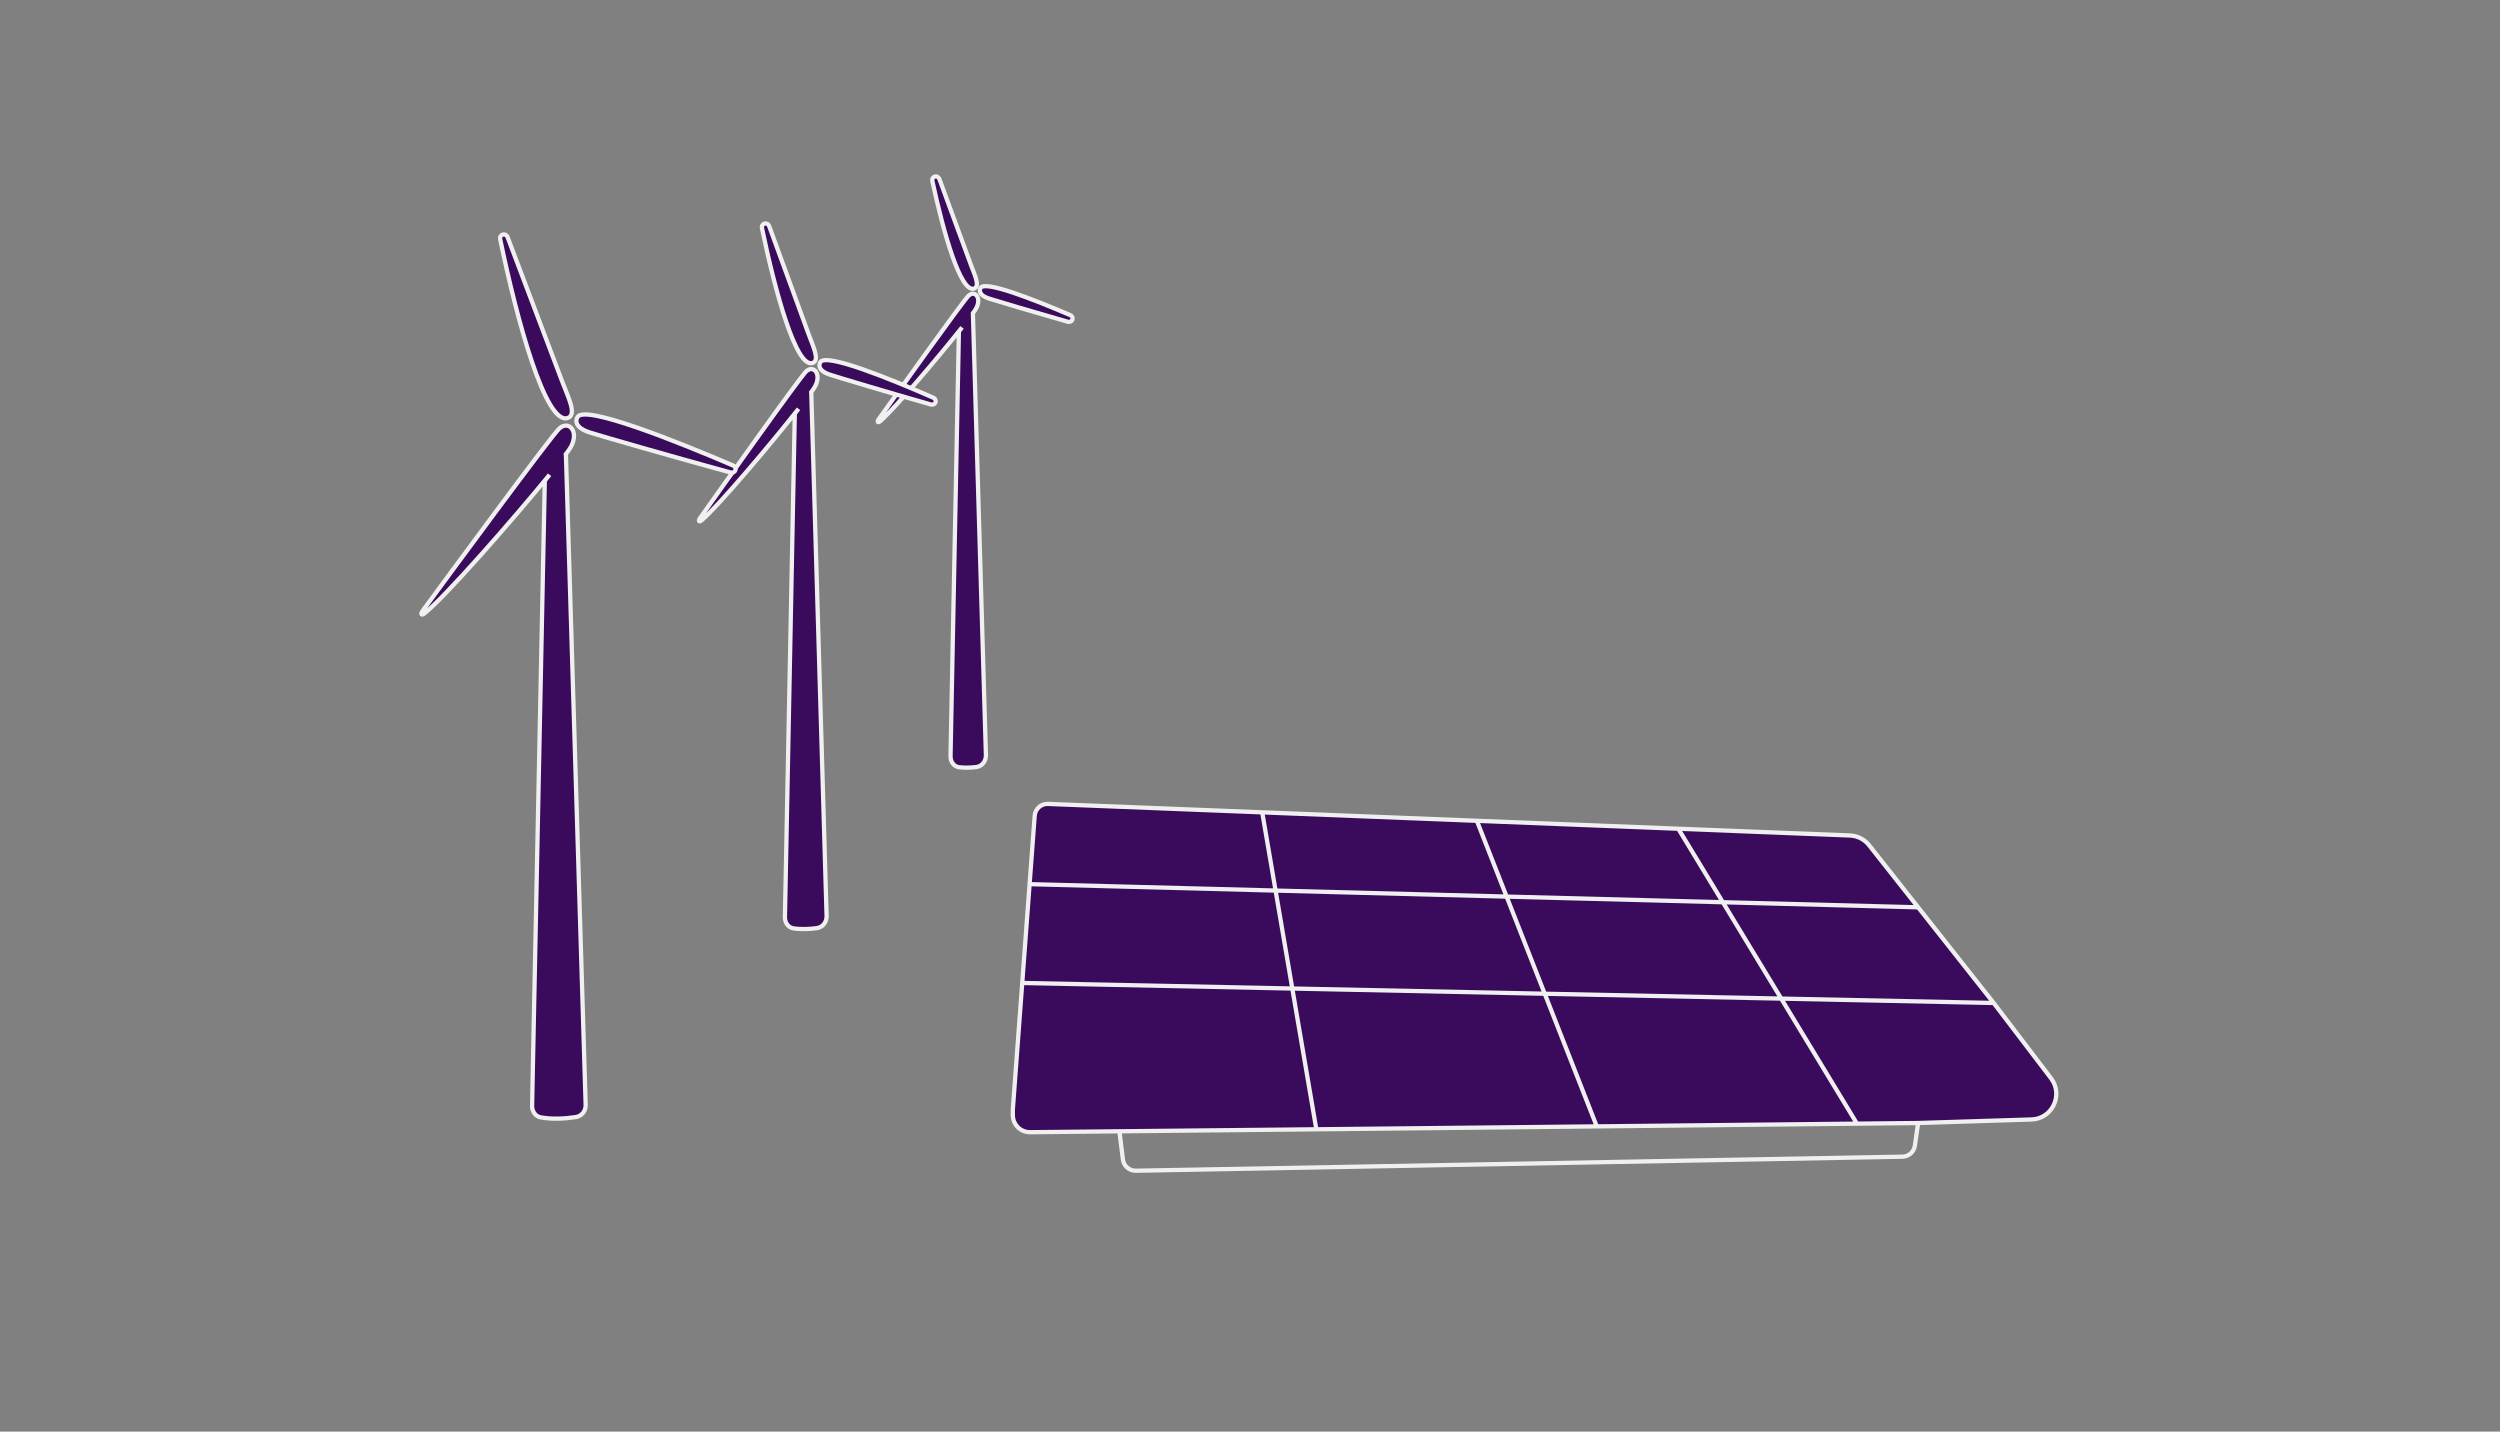 <svg width="585" height="335" viewBox="0 0 585 335" fill="none" xmlns="http://www.w3.org/2000/svg">
<rect x="0" y="0" width="585" height="335" fill="#808080" stroke="none"/>
<path d="M227.66 73.312L230.705 176.684C230.746 178.071 229.829 179.316 228.451 179.488C227.231 179.639 225.795 179.706 224.43 179.536C223.174 179.379 222.398 178.205 222.423 176.939L224.382 77.563L225.12 76.605C219.76 83.365 209.576 95.382 206.038 98.5C205.383 99.077 205.159 98.736 205.666 98.025C209.536 92.592 225.396 70.36 226.646 69.194C228.069 67.866 229.742 69.593 228.45 72.117C228.322 72.368 227.994 72.848 227.508 73.509L227.66 73.312Z" fill="#3A0B5C"/>
<path d="M227.934 67.524C224.787 68.594 220.803 54.596 218.18 42.404C217.924 41.218 219.418 40.806 219.836 41.945C222.836 50.108 226.667 60.537 227.159 61.888C227.982 64.146 229.438 67.013 227.934 67.524Z" fill="#3A0B5C"/>
<path d="M231.421 69.858C233.089 70.4 241.585 72.928 249.802 75.271C250.974 75.605 251.488 74.191 250.369 73.71C241.75 70.011 230.58 65.642 229.483 67.334C229.143 67.859 228.967 69.061 231.421 69.858Z" fill="#3A0B5C"/>
<path d="M227.66 73.312L230.705 176.684C230.746 178.071 229.829 179.316 228.451 179.488C227.231 179.639 225.795 179.706 224.43 179.536C223.174 179.379 222.398 178.205 222.423 176.939L224.382 77.563L225.12 76.605C219.76 83.365 209.576 95.382 206.038 98.5C205.383 99.077 205.159 98.736 205.666 98.025C209.536 92.592 225.396 70.36 226.646 69.194C228.069 67.866 229.742 69.593 228.45 72.117C228.322 72.368 227.994 72.848 227.508 73.509L227.66 73.312Z" stroke="#F0F0F0"/>
<path d="M227.934 67.524C224.787 68.594 220.803 54.596 218.18 42.404C217.924 41.218 219.418 40.806 219.836 41.945C222.836 50.108 226.667 60.537 227.159 61.888C227.982 64.146 229.438 67.013 227.934 67.524Z" stroke="#F0F0F0"/>
<path d="M231.421 69.858C233.089 70.4 241.585 72.928 249.802 75.271C250.974 75.605 251.488 74.191 250.369 73.71C241.75 70.011 230.58 65.642 229.483 67.334C229.143 67.859 228.967 69.061 231.421 69.858Z" stroke="#F0F0F0"/>
<path d="M189.834 91.774L193.424 214.349C193.465 215.735 192.55 216.977 191.178 217.173C189.555 217.405 187.536 217.523 185.669 217.234C184.419 217.041 183.648 215.869 183.673 214.605L185.982 96.796L186.85 95.665C180.439 103.796 168.154 118.367 164.214 121.724C163.552 122.288 163.326 121.918 163.828 121.209C168.064 115.226 187.156 88.303 188.642 86.908C190.314 85.338 192.279 87.379 190.762 90.361C190.611 90.658 190.227 91.226 189.655 92.007L189.834 91.774Z" fill="#3A0B5C"/>
<path d="M190.155 84.935C186.301 86.252 181.377 68.216 178.31 53.423C178.064 52.235 179.585 51.817 180.002 52.957C183.595 62.793 188.631 76.581 189.245 78.275C190.212 80.944 191.923 84.331 190.155 84.935Z" fill="#3A0B5C"/>
<path d="M194.252 87.693C196.342 88.376 207.552 91.727 217.761 94.635C218.932 94.969 219.462 93.529 218.346 93.041C208.048 88.536 193.344 82.588 191.976 84.711C191.576 85.331 191.369 86.751 194.252 87.693Z" fill="#3A0B5C"/>
<path d="M189.834 91.774L193.424 214.349C193.465 215.735 192.55 216.977 191.178 217.173C189.555 217.405 187.536 217.523 185.669 217.234C184.419 217.041 183.648 215.869 183.673 214.605L185.982 96.796L186.85 95.665C180.439 103.796 168.154 118.367 164.214 121.724C163.552 122.288 163.326 121.918 163.828 121.209C168.064 115.226 187.156 88.303 188.642 86.908C190.314 85.338 192.279 87.379 190.762 90.361C190.611 90.658 190.227 91.226 189.655 92.007L189.834 91.774Z" stroke="#F0F0F0"/>
<path d="M190.155 84.935C186.301 86.252 181.377 68.216 178.31 53.423C178.064 52.235 179.585 51.817 180.002 52.957C183.595 62.793 188.631 76.581 189.245 78.275C190.212 80.944 191.923 84.331 190.155 84.935Z" stroke="#F0F0F0"/>
<path d="M194.252 87.693C196.342 88.376 207.552 91.727 217.761 94.635C218.932 94.969 219.462 93.529 218.346 93.041C208.048 88.536 193.344 82.588 191.976 84.711C191.576 85.331 191.369 86.751 194.252 87.693Z" stroke="#F0F0F0"/>
<path d="M132.422 106.278L137.044 258.522C137.086 259.918 136.159 261.166 134.779 261.385C132.453 261.755 129.315 261.98 126.526 261.462C125.269 261.229 124.484 260.051 124.51 258.773L127.482 112.494L128.594 111.094C120.224 121.338 104.047 139.838 99.297 143.556C98.593 144.107 98.352 143.678 98.881 142.957C103.923 136.085 128.965 102.002 130.893 100.256C133.038 98.313 135.559 100.839 133.613 104.53C133.42 104.897 132.926 105.6 132.193 106.566L132.422 106.278Z" fill="#3A0B5C"/>
<path d="M132.835 97.814C127.634 99.529 120.916 74.743 117.049 56.002C116.804 54.816 118.351 54.383 118.78 55.515C123.389 67.688 130.818 87.312 131.667 89.572C132.908 92.874 135.102 97.067 132.835 97.814Z" fill="#3A0B5C"/>
<path d="M138.089 101.227C140.955 102.13 157.181 106.806 170.922 110.552C172.1 110.873 172.621 109.389 171.498 108.909C158.315 103.272 137.039 94.738 135.17 97.536C134.657 98.304 134.392 100.062 138.089 101.227Z" fill="#3A0B5C"/>
<path d="M132.422 106.278L137.044 258.522C137.086 259.918 136.159 261.166 134.779 261.385C132.453 261.755 129.315 261.98 126.526 261.462C125.269 261.229 124.484 260.051 124.51 258.773L127.482 112.494L128.594 111.094C120.224 121.338 104.047 139.838 99.297 143.556C98.593 144.107 98.352 143.678 98.881 142.957C103.923 136.085 128.965 102.002 130.893 100.256C133.038 98.313 135.559 100.839 133.613 104.53C133.42 104.897 132.926 105.6 132.193 106.566L132.422 106.278Z" stroke="#F0F0F0"/>
<path d="M132.835 97.814C127.634 99.529 120.916 74.743 117.049 56.002C116.804 54.816 118.351 54.383 118.78 55.515C123.389 67.688 130.818 87.312 131.667 89.572C132.908 92.874 135.102 97.067 132.835 97.814Z" stroke="#F0F0F0"/>
<path d="M138.089 101.227C140.955 102.13 157.181 106.806 170.922 110.552C172.1 110.873 172.621 109.389 171.498 108.909C158.315 103.272 137.039 94.738 135.17 97.536C134.657 98.304 134.392 100.062 138.089 101.227Z" stroke="#F0F0F0"/>
<path d="M245.226 188.114L295.361 190.088L345.586 192.066L392.724 193.923L432.893 195.504C434.645 195.573 436.279 196.405 437.365 197.781L448.841 212.313L466.517 234.697L479.942 252.325C482.897 256.206 480.232 261.805 475.356 261.957L448.841 262.785L434.531 262.935L386.27 263.44L373.644 263.572L327.067 264.059L241.041 264.936C238.816 264.959 237 263.161 237 260.936V259.62L239.204 230.013L240.925 206.892L242.116 190.889C242.236 189.277 243.611 188.05 245.226 188.114Z" fill="#3A0B5C"/>
<path d="M295.361 190.088L245.226 188.114C243.611 188.05 242.236 189.277 242.116 190.889L240.925 206.892M295.361 190.088L307.988 264.059M295.361 190.088L345.586 192.066M345.586 192.066L373.644 263.572M345.586 192.066L392.724 193.923M392.724 193.923L432.893 195.504C434.645 195.573 436.279 196.405 437.365 197.781L448.841 212.313M392.724 193.923L434.531 262.935M240.925 206.892L448.841 212.313M240.925 206.892L239.204 230.013M448.841 212.313L466.517 234.697M466.517 234.697L239.204 230.013M466.517 234.697L479.942 252.325C482.897 256.206 480.232 261.805 475.356 261.957L448.841 262.785M239.204 230.013L237 259.62V260.936C237 263.161 238.816 264.959 241.041 264.936L327.067 264.059L386.27 263.44L448.841 262.785M261.972 264.977L262.761 271.321C262.951 272.844 264.259 273.979 265.793 273.951L445.166 270.663C446.637 270.636 447.872 269.546 448.08 268.089L448.841 262.785" stroke="#F0F0F0"/>
</svg>
